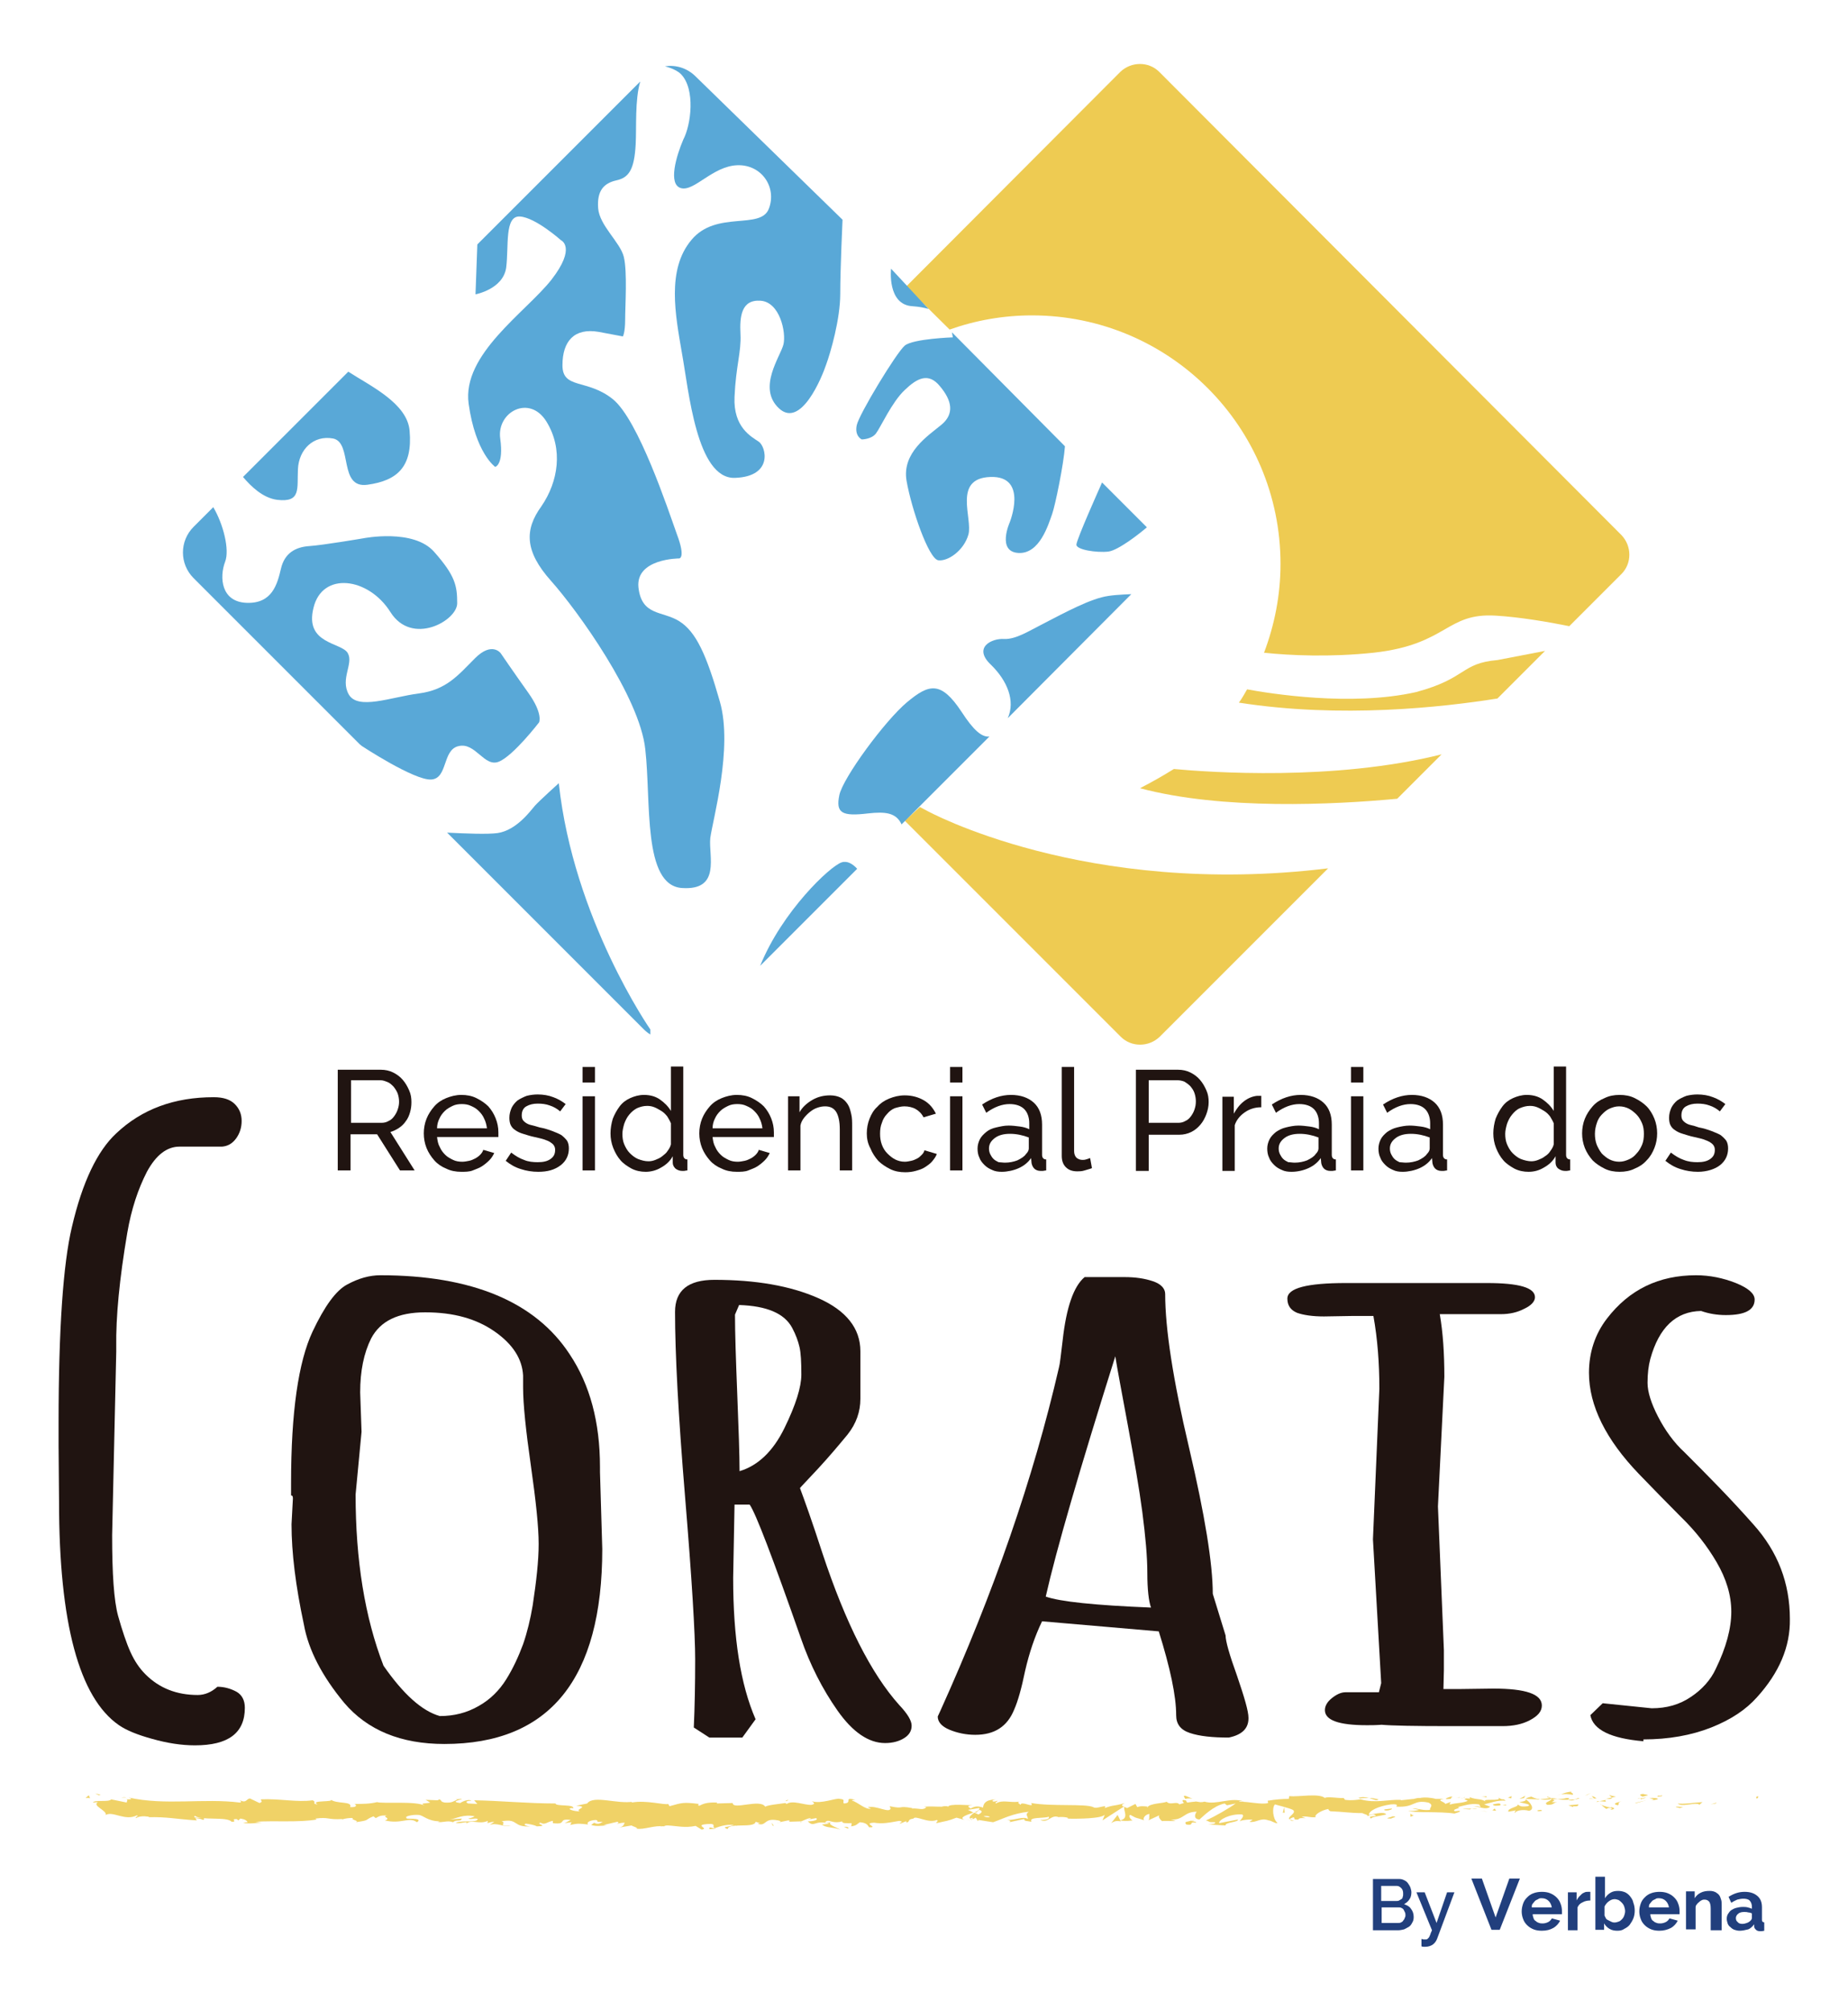 <?xml version="1.0" encoding="utf-8"?>
<!-- Generator: Adobe Illustrator 21.0.0, SVG Export Plug-In . SVG Version: 6.00 Build 0)  -->
<svg version="1.1" id="Camada_1" xmlns="http://www.w3.org/2000/svg" xmlns:xlink="http://www.w3.org/1999/xlink" x="0px" y="0px"
	 viewBox="0 0 403.8 439.4" enable-background="new 0 0 403.8 439.4" xml:space="preserve">
<g>
	<path fill="#201411" d="M12.9,328l-0.1-12.2v-5c0-20.4,1-34.7,2.9-42.7c2.3-9.9,5.6-16.7,9.7-20.5c5.6-5.3,12.7-7.9,21.3-7.9
		c2.1,0,3.6,0.5,4.6,1.5c1,1,1.5,2.2,1.5,3.7c0,1.4-0.4,2.7-1.2,3.8c-0.8,1.1-1.8,1.7-3.1,1.8h-9.3c-2.7,0-5.1,1.8-7.1,5.5
		c-1.9,3.7-3.4,8.1-4.3,13.4c-1.7,10-2.5,18.3-2.4,24.9v1l-0.9,40.1c0,8.5,0.4,14.3,1.3,17.6c0.9,3.2,1.8,5.9,2.7,7.9
		c0.9,2,2,3.6,3.3,4.9c3,3,6.8,4.5,11.4,4.5c1.5,0,3-0.6,4.3-1.8c1.5,0,2.9,0.4,4.2,1.1c1.2,0.7,1.8,1.9,1.8,3.5
		c0,5.5-3.6,8.2-10.9,8.2c-3,0-6.1-0.5-9.3-1.4c-3.3-0.9-5.7-1.9-7.3-3C17.3,370.9,12.9,354.6,12.9,328z"/>
</g>
<g>
	<path fill="#201411" d="M63.7,333l0.3-5.6c0-0.5-0.1-0.7-0.4-0.7V324c0-15.5,1.6-26.5,4.7-33.1c2.6-5.5,5.1-9,7.6-10.3
		c2.4-1.3,4.8-2,7.2-2c20,0,33.9,5.8,41.4,17.3c4.4,6.6,6.6,14.8,6.6,24.6v1.1l0.5,16.8c0,28.4-11.5,42.6-34.5,42.6
		c-9.5,0-16.8-3-21.9-9c-4.8-5.8-7.8-11.5-8.8-17.1C64.6,346.5,63.7,339.2,63.7,333z M79,312.8l-1.3,13.7c0,14.3,2,26.8,6.1,37.4
		c4.3,6.2,8.4,9.9,12.3,11c3.1,0,5.9-0.7,8.5-2.2c2.5-1.4,4.5-3.4,6-5.8c1.5-2.4,2.7-5,3.7-7.7c0.9-2.6,1.6-5.5,2.1-8.5
		c0.8-5.3,1.3-9.7,1.3-13.4c0-3.7-0.6-9.4-1.7-17.1c-1.1-7.7-1.7-13.4-1.7-17.1v-2.6c-0.2-3.6-2.2-6.8-6.2-9.6
		c-4-2.8-9-4.2-15.2-4.2c-5.9,0-9.8,1.9-11.8,5.7c-1.6,3.2-2.4,7.1-2.4,11.8L79,312.8z"/>
	<path fill="#201411" d="M160.5,328.7l-0.3,16c0,13.1,1.6,23.3,4.9,30.9l-2.9,4H155l-3.4-2.2c0.2-4.4,0.3-9.4,0.3-14.9
		c0-5.5-0.7-17.3-2.2-35.4c-1.5-18.1-2.2-31.5-2.2-40.5c0-4.7,2.9-7,8.6-7c9,0,16.6,1.3,22.7,4c6.1,2.7,9.2,6.6,9.2,11.6v10.4
		c0,2.8-0.9,5.4-2.8,7.8c-1.9,2.3-4,4.8-6.4,7.4c-2.4,2.6-3.8,4-4,4.3c0.9,2.4,2.6,7.1,4.9,14.2c5.1,15.4,10.7,26.4,16.8,33.2
		c1.8,1.9,2.7,3.4,2.7,4.5s-0.5,2-1.6,2.7c-1.1,0.7-2.5,1.1-4.2,1.1c-3.6,0-7.1-2.4-10.4-7.1c-3.3-4.7-6-10-8-15.8
		c-6.2-17.7-9.9-27.4-11.2-29.2H160.5z M161.5,285.1l-0.9,2.1c0,4,0.2,9.9,0.5,17.5c0.3,7.6,0.5,13.2,0.5,16.7
		c4-1.2,7.3-4.3,9.8-9.4c2.5-5.1,3.7-9,3.7-11.7c0-2.7-0.1-4.7-0.4-6c-0.3-1.3-0.8-2.7-1.6-4.2C171.4,286.9,167.5,285.3,161.5,285.1
		z"/>
	<path fill="#201411" d="M265,348.2l2.8,9.1c0,1.2,0.8,4.1,2.5,8.8c1.6,4.7,2.5,7.7,2.5,9.2v0.1c0,2.2-1.4,3.6-4.3,4.2
		c-3.6,0-6.4-0.3-8.5-1s-3-2-3-3.9c0-4.2-1.3-10.3-3.8-18.3l-25.5-2.2c-1.6,3.3-2.8,6.9-3.7,10.8c-0.8,3.9-1.6,6.7-2.4,8.5
		c-1.5,3.7-4.3,5.5-8.5,5.5c-2,0-3.9-0.4-5.6-1.1c-1.7-0.7-2.6-1.7-2.6-2.9l0.6-1.3c11.6-25.7,20.3-50.7,25.9-75
		c0.2-0.7,0.4-2.6,0.8-5.9c0.8-7.2,2.4-11.8,4.8-13.8h8.7c2.4,0,4.4,0.3,6.2,0.9c1.8,0.6,2.7,1.6,2.7,2.8c0,7.5,1.7,18.7,5.2,33.5
		C263.3,331.1,265,341.7,265,348.2z M251.5,351.2c-0.5-1.4-0.8-4-0.8-7.5c0-3.6-0.4-8-1.1-13.4c-0.7-5.3-1.8-11.5-3.1-18.6
		c-1.3-7.1-2.3-12.2-2.8-15.4c-7.8,24.8-12.9,42.3-15.2,52.5C231.6,349.9,239.2,350.7,251.5,351.2z"/>
	<path fill="#201411" d="M314.2,329.1l1.3,31.4v4.4l-0.1,4.1h3.4l7.5-0.1c7.1,0,10.6,1.2,10.6,3.7c0,1.3-0.9,2.3-2.6,3.2
		c-1.7,0.9-3.7,1.3-6,1.3h-11.4c-7.8,0-12.8-0.1-15-0.3c-1.3,0.1-2.4,0.1-3.2,0.1c-6.2,0-9.2-1.1-9.2-3.3c0-0.9,0.5-1.8,1.5-2.6
		c1-0.8,2-1.3,3-1.3h7.3l0.5-2l-1.8-31.4l1.4-32.9c0-5.6-0.4-10.9-1.3-15.9h-4.9l-5.9,0.1c-2.5,0-4.5-0.3-5.9-0.8
		c-1.4-0.6-2.1-1.6-2.1-3.1c0-2.3,4.3-3.4,12.8-3.4h30.8c7,0,10.5,1,10.5,3.1c0,0.9-0.8,1.8-2.3,2.5c-1.5,0.8-3.2,1.2-5.2,1.2h-13.3
		c0.7,4,1,8.6,1,13.7L314.2,329.1z"/>
	<path fill="#201411" d="M350.2,372.1l10.7,1.1c3.3,0,6.1-0.8,8.6-2.5c2.4-1.6,4.3-3.7,5.4-6.1c2.3-4.7,3.4-8.9,3.4-12.5
		c0-3.6-1.1-7.2-3.2-10.8c-2.1-3.6-4.7-6.9-7.8-9.9c-3.1-3.1-6.1-6.2-9.2-9.4c-7.2-7.5-10.9-14.9-10.9-22.1c0-4.4,1.3-8.4,3.9-11.8
		c4.9-6.4,11.4-9.5,19.5-9.5c3,0,5.9,0.6,8.7,1.7c2.7,1.1,4.1,2.3,4.1,3.6c0,2.3-2.1,3.4-6.3,3.4c-1.9,0-3.7-0.3-5.4-0.9
		c-5.5,0.1-9.2,3.6-11.1,10.5c-0.4,1.5-0.6,3.2-0.6,5.2c0,2,0.8,4.5,2.3,7.4c1.5,2.9,3.4,5.6,5.8,7.8c2.3,2.3,4.8,4.8,7.5,7.6
		c2.7,2.8,5.2,5.5,7.5,8.1c5.4,6,8,12.9,8,20.7c0.1,6-2.3,11.7-7.2,17.1c-2.4,2.7-5.7,4.9-10,6.6c-4.3,1.7-9.3,2.6-14.8,2.6v0.4
		c-7.1-0.6-11-2.5-11.6-5.7L350.2,372.1z"/>
</g>
<g>
	<path fill="#201411" d="M73.8,255.7v-22h9.4c1,0,1.9,0.2,2.7,0.6c0.8,0.4,1.5,0.9,2.1,1.6s1,1.4,1.4,2.3s0.5,1.7,0.5,2.6
		c0,0.8-0.1,1.5-0.3,2.2c-0.2,0.7-0.5,1.4-0.9,1.9c-0.4,0.6-0.9,1.1-1.5,1.5c-0.6,0.4-1.2,0.7-1.9,0.9l5.3,8.4h-3.2l-5-7.9h-5.8v7.9
		H73.8z M76.6,245.3h6.7c0.6,0,1.1-0.1,1.6-0.4c0.5-0.2,0.9-0.6,1.2-1c0.3-0.4,0.6-0.9,0.8-1.5c0.2-0.6,0.3-1.1,0.3-1.7
		c0-0.6-0.1-1.2-0.3-1.8c-0.2-0.5-0.5-1-0.9-1.5c-0.4-0.4-0.8-0.8-1.3-1c-0.5-0.2-1-0.4-1.5-0.4h-6.5V245.3z"/>
	<path fill="#201411" d="M100.8,256c-1.2,0-2.3-0.2-3.3-0.7c-1-0.4-1.9-1-2.6-1.8c-0.7-0.8-1.3-1.7-1.7-2.7c-0.4-1-0.6-2.1-0.6-3.2
		c0-1.1,0.2-2.2,0.6-3.2c0.4-1,1-1.9,1.7-2.7s1.6-1.4,2.6-1.8c1-0.4,2.1-0.7,3.3-0.7c1.2,0,2.3,0.2,3.3,0.7c1,0.5,1.9,1.1,2.6,1.8
		c0.7,0.8,1.2,1.6,1.6,2.6c0.4,1,0.6,2,0.6,3.1c0,0.2,0,0.4,0,0.6c0,0.2,0,0.3,0,0.4H95.5c0.1,0.8,0.2,1.5,0.6,2.2
		c0.3,0.7,0.7,1.2,1.2,1.7c0.5,0.5,1.1,0.8,1.7,1.1s1.3,0.4,2,0.4c0.5,0,1-0.1,1.5-0.2c0.5-0.1,0.9-0.3,1.3-0.5
		c0.4-0.2,0.8-0.5,1.1-0.8c0.3-0.3,0.6-0.7,0.7-1.1l2.4,0.7c-0.3,0.6-0.6,1.1-1.1,1.6c-0.5,0.5-1,0.9-1.6,1.3
		c-0.6,0.4-1.3,0.6-2,0.9S101.6,256,100.8,256z M106.4,246.5c-0.1-0.8-0.3-1.5-0.6-2.1c-0.3-0.7-0.7-1.2-1.2-1.7
		c-0.5-0.5-1-0.8-1.7-1.1c-0.6-0.3-1.3-0.4-2-0.4c-0.7,0-1.4,0.1-2,0.4c-0.6,0.3-1.2,0.6-1.7,1.1c-0.5,0.5-0.9,1-1.2,1.7
		c-0.3,0.6-0.5,1.3-0.5,2.1H106.4z"/>
	<path fill="#201411" d="M117.6,256c-1.3,0-2.6-0.2-3.8-0.6c-1.3-0.4-2.3-1-3.3-1.8l1.2-1.8c0.9,0.7,1.9,1.3,2.8,1.6
		c0.9,0.4,2,0.5,3,0.5c1.2,0,2.1-0.2,2.8-0.7c0.7-0.5,1-1.1,1-2c0-0.4-0.1-0.7-0.3-1c-0.2-0.3-0.5-0.5-0.8-0.7s-0.8-0.4-1.4-0.6
		c-0.6-0.2-1.2-0.3-2-0.5c-1-0.2-1.8-0.5-2.5-0.7c-0.7-0.2-1.3-0.5-1.7-0.8c-0.5-0.3-0.8-0.7-1-1.1s-0.3-1-0.3-1.6
		c0-0.8,0.2-1.5,0.5-2.2c0.3-0.6,0.8-1.2,1.3-1.6c0.6-0.4,1.2-0.7,2-1c0.8-0.2,1.6-0.3,2.4-0.3c1.2,0,2.4,0.2,3.4,0.6
		c1.1,0.4,1.9,0.9,2.7,1.5l-1.2,1.6c-0.7-0.6-1.4-1-2.3-1.3c-0.8-0.3-1.7-0.4-2.6-0.4c-1,0-1.8,0.2-2.5,0.6c-0.7,0.4-1,1.1-1,2
		c0,0.4,0.1,0.7,0.2,0.9c0.1,0.2,0.4,0.5,0.7,0.7c0.3,0.2,0.7,0.4,1.2,0.5c0.5,0.1,1.1,0.3,1.8,0.5c1.1,0.2,2,0.5,2.8,0.8
		c0.8,0.3,1.5,0.6,2,0.9c0.5,0.4,0.9,0.8,1.2,1.2c0.3,0.5,0.4,1.1,0.4,1.7c0,1.5-0.6,2.7-1.7,3.6C121.2,255.6,119.6,256,117.6,256z"
		/>
	<path fill="#201411" d="M127.3,236.5v-3.4h2.7v3.4H127.3z M127.3,255.7v-16.2h2.7v16.2H127.3z"/>
	<path fill="#201411" d="M141.1,256c-1.1,0-2.1-0.2-3.1-0.7c-0.9-0.5-1.8-1.1-2.4-1.8c-0.7-0.8-1.2-1.7-1.6-2.7
		c-0.4-1-0.6-2.1-0.6-3.2c0-1.1,0.2-2.2,0.5-3.2c0.4-1,0.9-1.9,1.5-2.7s1.4-1.4,2.3-1.8c0.9-0.4,1.9-0.7,3-0.7c1.3,0,2.5,0.3,3.5,1
		c1,0.7,1.8,1.5,2.4,2.5v-9.7h2.7v19.3c0,0.6,0.3,1,0.9,1v2.4c-0.3,0-0.5,0.1-0.7,0.1s-0.3,0-0.5,0c-0.5,0-1-0.2-1.4-0.5
		c-0.4-0.4-0.6-0.8-0.6-1.3v-1.4c-0.6,1.1-1.5,1.9-2.6,2.5C143.4,255.7,142.2,256,141.1,256z M141.7,253.7c0.5,0,1-0.1,1.5-0.3
		c0.5-0.2,1-0.4,1.5-0.8s0.9-0.7,1.2-1.2c0.3-0.4,0.6-0.9,0.7-1.4v-4.6c-0.2-0.5-0.5-1-0.8-1.5c-0.4-0.5-0.8-0.9-1.3-1.2
		s-1-0.6-1.5-0.8c-0.5-0.2-1-0.3-1.6-0.3c-0.8,0-1.5,0.2-2.2,0.5c-0.6,0.3-1.2,0.8-1.7,1.4c-0.5,0.6-0.8,1.2-1.1,2
		c-0.2,0.7-0.4,1.5-0.4,2.2c0,0.8,0.1,1.6,0.4,2.3c0.3,0.7,0.7,1.4,1.2,1.9c0.5,0.5,1.1,1,1.8,1.3
		C140.2,253.5,140.9,253.7,141.7,253.7z"/>
	<path fill="#201411" d="M161,256c-1.2,0-2.3-0.2-3.3-0.7c-1-0.4-1.9-1-2.6-1.8c-0.7-0.8-1.3-1.7-1.7-2.7c-0.4-1-0.6-2.1-0.6-3.2
		c0-1.1,0.2-2.2,0.6-3.2c0.4-1,1-1.9,1.7-2.7s1.6-1.4,2.6-1.8c1-0.4,2.1-0.7,3.3-0.7c1.2,0,2.3,0.2,3.3,0.7c1,0.5,1.9,1.1,2.6,1.8
		c0.7,0.8,1.2,1.6,1.6,2.6c0.4,1,0.6,2,0.6,3.1c0,0.2,0,0.4,0,0.6c0,0.2,0,0.3,0,0.4h-13.4c0.1,0.8,0.2,1.5,0.6,2.2
		c0.3,0.7,0.7,1.2,1.2,1.7c0.5,0.5,1.1,0.8,1.7,1.1s1.3,0.4,2,0.4c0.5,0,1-0.1,1.5-0.2c0.5-0.1,0.9-0.3,1.3-0.5
		c0.4-0.2,0.8-0.5,1.1-0.8c0.3-0.3,0.6-0.7,0.7-1.1l2.4,0.7c-0.3,0.6-0.6,1.1-1.1,1.6c-0.5,0.5-1,0.9-1.6,1.3
		c-0.6,0.4-1.3,0.6-2,0.9S161.8,256,161,256z M166.6,246.5c-0.1-0.8-0.3-1.5-0.6-2.1c-0.3-0.7-0.7-1.2-1.2-1.7
		c-0.5-0.5-1-0.8-1.7-1.1c-0.6-0.3-1.3-0.4-2-0.4c-0.7,0-1.4,0.1-2,0.4c-0.6,0.3-1.2,0.6-1.7,1.1c-0.5,0.5-0.9,1-1.2,1.7
		c-0.3,0.6-0.5,1.3-0.5,2.1H166.6z"/>
	<path fill="#201411" d="M186.2,255.7h-2.7v-9c0-1.7-0.3-3-0.8-3.8c-0.5-0.8-1.3-1.2-2.4-1.2c-0.6,0-1.1,0.1-1.7,0.3
		c-0.6,0.2-1.1,0.5-1.6,0.9c-0.5,0.4-0.9,0.8-1.3,1.3c-0.4,0.5-0.7,1.1-0.8,1.7v9.8h-2.7v-16.2h2.5v3.5c0.6-1.1,1.6-2,2.8-2.7
		c1.2-0.7,2.5-1,3.9-1c0.9,0,1.7,0.2,2.3,0.5c0.6,0.3,1.1,0.8,1.5,1.4c0.4,0.6,0.6,1.3,0.8,2.2c0.2,0.8,0.2,1.7,0.2,2.7V255.7z"/>
	<path fill="#201411" d="M189.4,247.6c0-1.1,0.2-2.2,0.6-3.2c0.4-1,0.9-1.9,1.7-2.6c0.7-0.8,1.6-1.4,2.6-1.8s2.1-0.7,3.4-0.7
		c1.6,0,3,0.4,4.2,1.1s2,1.7,2.6,2.9l-2.7,0.8c-0.4-0.8-1-1.4-1.7-1.8c-0.7-0.4-1.6-0.6-2.5-0.6c-0.7,0-1.4,0.2-2.1,0.4
		c-0.7,0.3-1.2,0.7-1.7,1.3c-0.5,0.5-0.9,1.2-1.1,1.9c-0.3,0.7-0.4,1.5-0.4,2.4c0,0.8,0.1,1.6,0.4,2.4s0.7,1.4,1.2,1.9
		c0.5,0.5,1.1,1,1.7,1.3s1.3,0.5,2.1,0.5c0.5,0,0.9-0.1,1.4-0.2c0.5-0.1,0.9-0.3,1.3-0.5c0.4-0.2,0.7-0.5,1-0.8
		c0.3-0.3,0.5-0.6,0.6-1l2.7,0.8c-0.2,0.6-0.6,1.1-1,1.6c-0.4,0.5-1,0.9-1.6,1.3c-0.6,0.4-1.3,0.6-2,0.8s-1.5,0.3-2.3,0.3
		c-1.2,0-2.3-0.2-3.3-0.7c-1-0.5-1.9-1.1-2.6-1.8c-0.7-0.8-1.3-1.7-1.7-2.7C189.6,249.8,189.4,248.7,189.4,247.6z"/>
	<path fill="#201411" d="M207.6,236.5v-3.4h2.7v3.4H207.6z M207.6,255.7v-16.2h2.7v16.2H207.6z"/>
	<path fill="#201411" d="M218.9,256c-0.8,0-1.5-0.1-2.1-0.4c-0.7-0.3-1.2-0.6-1.7-1.1c-0.5-0.5-0.9-1-1.1-1.6
		c-0.3-0.6-0.4-1.3-0.4-2c0-0.7,0.2-1.4,0.5-2c0.3-0.6,0.8-1.1,1.4-1.6s1.3-0.8,2.2-1s1.7-0.4,2.7-0.4c0.8,0,1.6,0.1,2.4,0.2
		c0.8,0.1,1.5,0.3,2.1,0.6v-1.3c0-1.3-0.4-2.4-1.1-3.1s-1.8-1.1-3.2-1.1c-1.6,0-3.3,0.6-5.1,1.9l-0.9-1.8c2.1-1.4,4.2-2.1,6.3-2.1
		c2.1,0,3.8,0.6,5,1.7c1.2,1.1,1.8,2.7,1.8,4.8v6.6c0,0.6,0.3,1,0.9,1v2.4c-0.3,0-0.5,0.1-0.7,0.1s-0.4,0-0.6,0
		c-0.5,0-1-0.2-1.3-0.5c-0.3-0.3-0.5-0.7-0.6-1.2l-0.1-1.1c-0.7,1-1.6,1.7-2.7,2.2S220.1,256,218.9,256z M219.6,254
		c1,0,1.9-0.2,2.7-0.5c0.8-0.4,1.5-0.8,1.9-1.4c0.4-0.4,0.6-0.8,0.6-1.2v-2.4c-1.3-0.5-2.7-0.8-4.1-0.8c-1.4,0-2.5,0.3-3.3,0.9
		s-1.3,1.3-1.3,2.3c0,0.5,0.1,0.9,0.3,1.3c0.2,0.4,0.4,0.7,0.7,1c0.3,0.3,0.7,0.5,1.1,0.7C218.6,253.9,219.1,254,219.6,254z"/>
	<path fill="#201411" d="M232,233.1h2.7v18.4c0,0.6,0.2,1.1,0.5,1.4s0.8,0.5,1.3,0.5c0.2,0,0.5,0,0.8-0.1s0.6-0.2,0.9-0.3l0.4,2.2
		c-0.5,0.2-1,0.3-1.6,0.5s-1.2,0.2-1.6,0.2c-1.1,0-1.9-0.3-2.5-0.9c-0.6-0.6-0.9-1.4-0.9-2.5V233.1z"/>
	<path fill="#201411" d="M248.2,255.7v-22h9.2c1,0,1.9,0.2,2.7,0.6s1.5,0.9,2.1,1.6c0.6,0.7,1,1.4,1.4,2.3s0.5,1.7,0.5,2.6
		c0,0.9-0.2,1.8-0.5,2.6s-0.7,1.6-1.3,2.3c-0.6,0.7-1.2,1.2-2,1.6c-0.8,0.4-1.7,0.6-2.6,0.6H251v7.9H248.2z M251,245.3h6.4
		c0.6,0,1.1-0.1,1.6-0.4c0.5-0.2,0.9-0.6,1.2-1c0.3-0.4,0.6-0.9,0.8-1.5c0.2-0.6,0.3-1.1,0.3-1.8c0-0.6-0.1-1.2-0.3-1.8
		s-0.5-1-0.9-1.5c-0.4-0.4-0.8-0.7-1.3-1c-0.5-0.2-1-0.3-1.5-0.3H251V245.3z"/>
	<path fill="#201411" d="M275.6,241.9c-1.4,0-2.6,0.4-3.6,1.1c-1,0.7-1.8,1.6-2.2,2.8v10h-2.7v-16.2h2.5v3.7c0.6-1.1,1.3-2,2.2-2.7
		c0.9-0.7,1.9-1.1,2.9-1.2c0.2,0,0.4,0,0.5,0c0.1,0,0.3,0,0.4,0V241.9z"/>
	<path fill="#201411" d="M282.2,256c-0.8,0-1.5-0.1-2.1-0.4c-0.7-0.3-1.2-0.6-1.7-1.1c-0.5-0.5-0.9-1-1.1-1.6
		c-0.3-0.6-0.4-1.3-0.4-2c0-0.7,0.2-1.4,0.5-2c0.3-0.6,0.8-1.1,1.4-1.6c0.6-0.4,1.3-0.8,2.2-1c0.8-0.2,1.8-0.4,2.7-0.4
		c0.8,0,1.6,0.1,2.4,0.2c0.8,0.1,1.5,0.3,2.1,0.6v-1.3c0-1.3-0.4-2.4-1.1-3.1s-1.8-1.1-3.2-1.1c-1.6,0-3.3,0.6-5.1,1.9l-0.9-1.8
		c2.1-1.4,4.2-2.1,6.3-2.1c2.1,0,3.8,0.6,5,1.7c1.2,1.1,1.8,2.7,1.8,4.8v6.6c0,0.6,0.3,1,0.9,1v2.4c-0.3,0-0.5,0.1-0.7,0.1
		s-0.4,0-0.6,0c-0.5,0-1-0.2-1.3-0.5c-0.3-0.3-0.5-0.7-0.6-1.2l-0.1-1.1c-0.7,1-1.6,1.7-2.7,2.2S283.5,256,282.2,256z M282.9,254
		c1,0,1.9-0.2,2.7-0.5c0.8-0.4,1.5-0.8,1.9-1.4c0.4-0.4,0.6-0.8,0.6-1.2v-2.4c-1.3-0.5-2.7-0.8-4.1-0.8c-1.4,0-2.5,0.3-3.3,0.9
		s-1.3,1.3-1.3,2.3c0,0.5,0.1,0.9,0.3,1.3c0.2,0.4,0.4,0.7,0.7,1c0.3,0.3,0.7,0.5,1.1,0.7C282,253.9,282.4,254,282.9,254z"/>
	<path fill="#201411" d="M295.2,236.5v-3.4h2.7v3.4H295.2z M295.2,255.7v-16.2h2.7v16.2H295.2z"/>
	<path fill="#201411" d="M306.5,256c-0.8,0-1.5-0.1-2.1-0.4c-0.7-0.3-1.2-0.6-1.7-1.1c-0.5-0.5-0.9-1-1.1-1.6
		c-0.3-0.6-0.4-1.3-0.4-2c0-0.7,0.2-1.4,0.5-2c0.3-0.6,0.8-1.1,1.4-1.6c0.6-0.4,1.3-0.8,2.2-1c0.8-0.2,1.8-0.4,2.7-0.4
		c0.8,0,1.6,0.1,2.4,0.2c0.8,0.1,1.5,0.3,2.1,0.6v-1.3c0-1.3-0.4-2.4-1.1-3.1s-1.8-1.1-3.2-1.1c-1.6,0-3.3,0.6-5.1,1.9l-0.9-1.8
		c2.1-1.4,4.2-2.1,6.3-2.1c2.1,0,3.8,0.6,5,1.7c1.2,1.1,1.8,2.7,1.8,4.8v6.6c0,0.6,0.3,1,0.9,1v2.4c-0.3,0-0.5,0.1-0.7,0.1
		s-0.4,0-0.6,0c-0.5,0-1-0.2-1.3-0.5c-0.3-0.3-0.5-0.7-0.6-1.2l-0.1-1.1c-0.7,1-1.6,1.7-2.7,2.2S307.7,256,306.5,256z M307.2,254
		c1,0,1.9-0.2,2.7-0.5c0.8-0.4,1.5-0.8,1.9-1.4c0.4-0.4,0.6-0.8,0.6-1.2v-2.4c-1.3-0.5-2.7-0.8-4.1-0.8c-1.4,0-2.5,0.3-3.3,0.9
		s-1.3,1.3-1.3,2.3c0,0.5,0.1,0.9,0.3,1.3c0.2,0.4,0.4,0.7,0.7,1c0.3,0.3,0.7,0.5,1.1,0.7C306.2,253.9,306.7,254,307.2,254z"/>
	<path fill="#201411" d="M334,256c-1.1,0-2.1-0.2-3.1-0.7c-0.9-0.5-1.8-1.1-2.4-1.8c-0.7-0.8-1.2-1.7-1.6-2.7
		c-0.4-1-0.6-2.1-0.6-3.2c0-1.1,0.2-2.2,0.5-3.2c0.4-1,0.9-1.9,1.5-2.7s1.4-1.4,2.3-1.8c0.9-0.4,1.9-0.7,3-0.7c1.3,0,2.5,0.3,3.5,1
		c1,0.7,1.8,1.5,2.4,2.5v-9.7h2.7v19.3c0,0.6,0.3,1,0.9,1v2.4c-0.3,0-0.5,0.1-0.7,0.1s-0.3,0-0.5,0c-0.5,0-1-0.2-1.4-0.5
		s-0.6-0.8-0.6-1.3v-1.4c-0.6,1.1-1.5,1.9-2.6,2.5C336.3,255.7,335.2,256,334,256z M334.6,253.7c0.5,0,1-0.1,1.5-0.3
		c0.5-0.2,1-0.4,1.5-0.8c0.5-0.3,0.9-0.7,1.2-1.2c0.3-0.4,0.6-0.9,0.7-1.4v-4.6c-0.2-0.5-0.5-1-0.8-1.5c-0.4-0.5-0.8-0.9-1.3-1.2
		c-0.5-0.3-1-0.6-1.5-0.8c-0.5-0.2-1-0.3-1.6-0.3c-0.8,0-1.5,0.2-2.2,0.5s-1.2,0.8-1.7,1.4c-0.5,0.6-0.8,1.2-1.1,2
		c-0.2,0.7-0.4,1.5-0.4,2.2c0,0.8,0.1,1.6,0.4,2.3c0.3,0.7,0.7,1.4,1.2,1.9c0.5,0.5,1.1,1,1.8,1.3
		C333.1,253.5,333.9,253.7,334.6,253.7z"/>
	<path fill="#201411" d="M353.9,256c-1.2,0-2.3-0.2-3.3-0.7c-1-0.5-1.9-1.1-2.6-1.8c-0.7-0.8-1.3-1.7-1.7-2.7
		c-0.4-1-0.6-2.1-0.6-3.2c0-1.1,0.2-2.2,0.6-3.2s1-1.9,1.7-2.7c0.7-0.8,1.6-1.4,2.6-1.8c1-0.5,2.1-0.7,3.3-0.7s2.3,0.2,3.3,0.7
		s1.9,1.1,2.6,1.8s1.3,1.7,1.7,2.7c0.4,1,0.6,2.1,0.6,3.2c0,1.1-0.2,2.2-0.6,3.2c-0.4,1-0.9,1.9-1.7,2.7c-0.7,0.8-1.6,1.4-2.6,1.8
		C356.2,255.8,355.1,256,353.9,256z M348.5,247.7c0,0.8,0.1,1.6,0.4,2.4c0.3,0.7,0.7,1.4,1.1,1.9c0.5,0.5,1.1,1,1.7,1.3
		s1.3,0.5,2.1,0.5s1.4-0.2,2.1-0.5c0.7-0.3,1.2-0.7,1.7-1.3c0.5-0.5,0.9-1.2,1.2-1.9c0.3-0.7,0.4-1.5,0.4-2.4c0-0.8-0.1-1.6-0.4-2.3
		c-0.3-0.7-0.7-1.4-1.2-1.9c-0.5-0.5-1.1-1-1.7-1.3c-0.6-0.3-1.3-0.5-2.1-0.5s-1.4,0.2-2.1,0.5s-1.2,0.8-1.7,1.3
		c-0.5,0.5-0.9,1.2-1.1,1.9C348.7,246,348.5,246.8,348.5,247.7z"/>
	<path fill="#201411" d="M371,256c-1.3,0-2.6-0.2-3.8-0.6c-1.3-0.4-2.3-1-3.3-1.8l1.2-1.8c0.9,0.7,1.9,1.3,2.8,1.6
		c1,0.4,2,0.5,3,0.5c1.2,0,2.1-0.2,2.8-0.7c0.7-0.5,1-1.1,1-2c0-0.4-0.1-0.7-0.3-1c-0.2-0.3-0.5-0.5-0.8-0.7
		c-0.4-0.2-0.8-0.4-1.4-0.6s-1.2-0.3-2-0.5c-1-0.2-1.8-0.5-2.5-0.7c-0.7-0.2-1.3-0.5-1.7-0.8c-0.5-0.3-0.8-0.7-1-1.1
		c-0.2-0.4-0.3-1-0.3-1.6c0-0.8,0.2-1.5,0.5-2.2c0.3-0.6,0.8-1.2,1.3-1.6c0.6-0.4,1.2-0.7,2-1c0.8-0.2,1.6-0.3,2.4-0.3
		c1.2,0,2.4,0.2,3.4,0.6c1.1,0.4,1.9,0.9,2.7,1.5l-1.2,1.6c-0.7-0.6-1.4-1-2.3-1.3c-0.8-0.3-1.7-0.4-2.6-0.4c-1,0-1.8,0.2-2.5,0.6
		c-0.7,0.4-1,1.1-1,2c0,0.4,0.1,0.7,0.2,0.9c0.1,0.2,0.4,0.5,0.7,0.7s0.7,0.4,1.2,0.5c0.5,0.1,1.1,0.3,1.7,0.5
		c1.1,0.2,2,0.5,2.8,0.8c0.8,0.3,1.5,0.6,2,0.9c0.5,0.4,0.9,0.8,1.2,1.2c0.3,0.5,0.4,1.1,0.4,1.7c0,1.5-0.6,2.7-1.7,3.6
		S373,256,371,256z"/>
</g>
<g>
	<path fill="#213F7D" d="M308.9,418.8c0,0.5-0.1,0.9-0.3,1.2c-0.2,0.4-0.4,0.7-0.7,0.9s-0.7,0.4-1.1,0.6c-0.4,0.1-0.9,0.2-1.3,0.2
		H300v-11.2h5.8c0.4,0,0.7,0.1,1.1,0.3s0.6,0.4,0.8,0.7s0.4,0.6,0.5,0.9c0.1,0.3,0.2,0.7,0.2,1c0,0.5-0.1,1.1-0.4,1.5
		c-0.3,0.5-0.7,0.8-1.2,1.1c0.6,0.2,1.2,0.5,1.5,1C308.7,417.5,308.9,418.1,308.9,418.8z M301.8,412v3.3h3.3c0.2,0,0.4,0,0.6-0.1
		c0.2-0.1,0.3-0.2,0.5-0.3s0.3-0.3,0.3-0.5c0.1-0.2,0.1-0.4,0.1-0.7c0-0.5-0.1-0.9-0.4-1.2s-0.6-0.5-1-0.5H301.8z M307.1,418.5
		c0-0.2,0-0.5-0.1-0.7c-0.1-0.2-0.2-0.4-0.3-0.6s-0.3-0.3-0.5-0.4c-0.2-0.1-0.4-0.1-0.6-0.1h-3.7v3.4h3.6c0.2,0,0.4,0,0.6-0.1
		c0.2-0.1,0.4-0.2,0.5-0.4c0.1-0.2,0.3-0.3,0.3-0.5C307,418.9,307.1,418.7,307.1,418.5z"/>
	<path fill="#213F7D" d="M310.6,423.6c0.2,0,0.3,0.1,0.5,0.1c0.2,0,0.3,0,0.4,0c0.1,0,0.3,0,0.4-0.1c0.1-0.1,0.2-0.2,0.3-0.3
		c0.1-0.1,0.2-0.4,0.3-0.6c0.1-0.3,0.2-0.6,0.4-1l-3.4-8.3h1.8l2.6,6.7l2.3-6.7h1.6l-3.8,10.2c-0.2,0.5-0.5,0.9-0.9,1.2
		s-1,0.5-1.6,0.5c-0.1,0-0.3,0-0.4,0c-0.1,0-0.3,0-0.5-0.1V423.6z"/>
</g>
<g>
	<path fill="#213F7D" d="M323.8,410.4l3,8.5l3-8.5h2.3l-4.4,11.2h-1.8l-4.4-11.2H323.8z"/>
	<path fill="#213F7D" d="M336.9,421.8c-0.7,0-1.3-0.1-1.8-0.3c-0.5-0.2-1-0.5-1.4-0.9s-0.7-0.8-0.9-1.4c-0.2-0.5-0.3-1.1-0.3-1.6
		c0-0.6,0.1-1.1,0.3-1.7s0.5-1,0.9-1.4c0.4-0.4,0.8-0.7,1.4-0.9c0.5-0.2,1.2-0.3,1.8-0.3c0.7,0,1.3,0.1,1.8,0.3
		c0.5,0.2,1,0.5,1.4,0.9c0.4,0.4,0.7,0.8,0.9,1.4c0.2,0.5,0.3,1.1,0.3,1.6c0,0.1,0,0.3,0,0.4c0,0.1,0,0.2,0,0.3h-6.4
		c0,0.3,0.1,0.6,0.2,0.9c0.1,0.3,0.3,0.5,0.5,0.6c0.2,0.2,0.4,0.3,0.7,0.4c0.3,0.1,0.5,0.1,0.8,0.1c0.4,0,0.8-0.1,1.2-0.3
		c0.4-0.2,0.6-0.5,0.8-0.8l1.8,0.5c-0.3,0.6-0.8,1.2-1.5,1.6C338.7,421.6,337.9,421.8,336.9,421.8z M339.1,416.8
		c-0.1-0.6-0.3-1.1-0.7-1.5c-0.4-0.4-0.9-0.6-1.5-0.6c-0.3,0-0.6,0-0.8,0.2c-0.2,0.1-0.5,0.2-0.7,0.4c-0.2,0.2-0.3,0.4-0.5,0.6
		s-0.2,0.5-0.2,0.8H339.1z"/>
	<path fill="#213F7D" d="M347.5,415.2c-0.6,0-1.2,0.1-1.7,0.4c-0.5,0.2-0.9,0.6-1.1,1.1v5h-2.1v-8.3h1.9v1.8
		c0.1-0.3,0.3-0.5,0.5-0.8c0.2-0.2,0.4-0.4,0.6-0.6s0.5-0.3,0.7-0.4s0.5-0.1,0.7-0.1c0.1,0,0.2,0,0.3,0c0.1,0,0.1,0,0.2,0V415.2z"/>
	<path fill="#213F7D" d="M353.4,421.8c-0.6,0-1.2-0.1-1.7-0.4s-0.9-0.7-1.2-1.2v1.4h-1.9v-11.6h2.1v4.7c0.3-0.5,0.7-0.9,1.2-1.2
		c0.5-0.3,1-0.4,1.7-0.4c0.5,0,1,0.1,1.5,0.3c0.4,0.2,0.8,0.5,1.1,0.9s0.6,0.8,0.7,1.4c0.2,0.5,0.3,1.1,0.3,1.7
		c0,0.6-0.1,1.2-0.3,1.7c-0.2,0.5-0.5,1-0.8,1.4c-0.3,0.4-0.8,0.7-1.2,0.9C354.5,421.7,354,421.8,353.4,421.8z M352.8,420
		c0.3,0,0.6-0.1,0.9-0.2s0.5-0.3,0.7-0.5c0.2-0.2,0.4-0.5,0.5-0.8c0.1-0.3,0.2-0.6,0.2-1c0-0.3-0.1-0.7-0.2-1
		c-0.1-0.3-0.3-0.6-0.5-0.8c-0.2-0.2-0.4-0.4-0.7-0.6c-0.3-0.1-0.6-0.2-0.9-0.2c-0.5,0-0.9,0.2-1.3,0.5c-0.4,0.3-0.7,0.7-0.9,1.1v2
		c0.1,0.2,0.2,0.4,0.3,0.6s0.3,0.3,0.5,0.4c0.2,0.1,0.4,0.2,0.6,0.3C352.4,420,352.6,420,352.8,420z"/>
	<path fill="#213F7D" d="M362.6,421.8c-0.7,0-1.3-0.1-1.8-0.3c-0.5-0.2-1-0.5-1.4-0.9s-0.7-0.8-0.9-1.4c-0.2-0.5-0.3-1.1-0.3-1.6
		c0-0.6,0.1-1.1,0.3-1.7s0.5-1,0.9-1.4c0.4-0.4,0.8-0.7,1.4-0.9c0.5-0.2,1.2-0.3,1.8-0.3c0.7,0,1.3,0.1,1.8,0.3
		c0.5,0.2,1,0.5,1.4,0.9c0.4,0.4,0.7,0.8,0.9,1.4c0.2,0.5,0.3,1.1,0.3,1.6c0,0.1,0,0.3,0,0.4c0,0.1,0,0.2,0,0.3h-6.4
		c0,0.3,0.1,0.6,0.2,0.9c0.1,0.3,0.3,0.5,0.5,0.6c0.2,0.2,0.4,0.3,0.7,0.4c0.3,0.1,0.5,0.1,0.8,0.1c0.4,0,0.8-0.1,1.2-0.3
		c0.4-0.2,0.6-0.5,0.8-0.8l1.8,0.5c-0.3,0.6-0.8,1.2-1.5,1.6C364.3,421.6,363.5,421.8,362.6,421.8z M364.7,416.8
		c-0.1-0.6-0.3-1.1-0.7-1.5c-0.4-0.4-0.9-0.6-1.5-0.6c-0.3,0-0.6,0-0.8,0.2c-0.2,0.1-0.5,0.2-0.7,0.4c-0.2,0.2-0.3,0.4-0.5,0.6
		s-0.2,0.5-0.2,0.8H364.7z"/>
	<path fill="#213F7D" d="M375.9,421.7h-2.1V417c0-0.7-0.1-1.2-0.3-1.5c-0.2-0.3-0.6-0.5-1-0.5c-0.2,0-0.4,0-0.6,0.1
		c-0.2,0.1-0.4,0.2-0.6,0.4c-0.2,0.2-0.4,0.3-0.5,0.5c-0.2,0.2-0.3,0.4-0.3,0.7v4.8h-2.1v-8.3h1.9v1.5c0.3-0.5,0.7-0.9,1.3-1.2
		c0.6-0.3,1.2-0.4,2-0.4c0.5,0,0.9,0.1,1.3,0.3c0.3,0.2,0.6,0.4,0.8,0.7c0.2,0.3,0.3,0.7,0.4,1s0.1,0.8,0.1,1.2V421.7z"/>
	<path fill="#213F7D" d="M380.1,421.8c-0.4,0-0.8-0.1-1.1-0.2c-0.3-0.1-0.6-0.3-0.9-0.6c-0.3-0.2-0.5-0.5-0.6-0.8
		c-0.1-0.3-0.2-0.7-0.2-1c0-0.4,0.1-0.8,0.3-1.1c0.2-0.3,0.4-0.6,0.7-0.8c0.3-0.2,0.7-0.4,1.1-0.5s0.9-0.2,1.4-0.2
		c0.4,0,0.7,0,1.1,0.1c0.4,0.1,0.7,0.2,0.9,0.3v-0.5c0-0.5-0.2-1-0.5-1.3c-0.3-0.3-0.8-0.4-1.4-0.4c-0.4,0-0.9,0.1-1.3,0.2
		c-0.4,0.2-0.9,0.4-1.3,0.7l-0.6-1.3c1.1-0.7,2.2-1.1,3.5-1.1c1.2,0,2.1,0.3,2.8,0.9c0.7,0.6,1,1.4,1,2.5v2.6c0,0.2,0,0.4,0.1,0.5
		c0.1,0.1,0.2,0.1,0.4,0.2v1.8c-0.4,0.1-0.7,0.1-0.9,0.1c-0.4,0-0.7-0.1-0.9-0.3c-0.2-0.2-0.4-0.4-0.4-0.7l0-0.5
		c-0.4,0.5-0.8,0.9-1.3,1.1C381.2,421.7,380.7,421.8,380.1,421.8z M380.7,420.3c0.4,0,0.7-0.1,1-0.2c0.3-0.1,0.6-0.3,0.8-0.5
		c0.2-0.2,0.3-0.4,0.3-0.6v-1c-0.3-0.1-0.5-0.2-0.8-0.2c-0.3-0.1-0.6-0.1-0.9-0.1c-0.5,0-1,0.1-1.3,0.4c-0.3,0.2-0.5,0.6-0.5,0.9
		c0,0.4,0.1,0.7,0.4,0.9C379.9,420.2,380.3,420.3,380.7,420.3z"/>
</g>
<g>
	<path fill="#EECB52" d="M249.1,172.2c18,4.8,42.3,3.6,56.2,2.3l9.7-9.7c-23.5,5.9-50.9,3.9-58.5,3.2
		C254.1,169.5,251.6,170.9,249.1,172.2"/>
	<path fill="#EECB52" d="M207.5,72c5.6-2,11.7-3.1,18-3.1c30,0,54.3,24.3,54.3,54.3c0,6.8-1.3,13.3-3.6,19.4c5.7,0.6,14.4,1,23.9,0
		c16.3-1.8,15.8-8.8,26.8-8.1c5.1,0.3,11.6,1.4,16,2.3l11.4-11.4c2.3-2.3,2.3-6.1,0-8.5L253.3,15.7c-2.3-2.3-6.1-2.3-8.5,0L198,62.6
		"/>
	<path fill="#EECB52" d="M197.7,179.3l47.2,47.2c2.3,2.3,6.1,2.3,8.5,0l36.8-36.8c-53.1,6.5-87.7-12.6-87.7-12.6l-1.5-0.8
		L197.7,179.3z"/>
	<path fill="#EECB52" d="M327.2,152.6l10.4-10.4c-5.2,1-10.4,2-10.4,2c-8.1,0.7-6.6,4-17.8,7c-14.2,3.2-32,0.3-36.9-0.6
		c-0.6,1-1.1,2-1.8,2.9C293.1,157,315.2,154.5,327.2,152.6"/>
	<path fill="#59A8D7" d="M210.1,155.5c-4.5-6.8-7.1-6.1-11.9-2.1c-4.8,4-14,16.5-14.8,20.3c-0.8,3.9,0.5,4.7,6.3,4
		c3.7-0.4,6.1-0.2,7.3,2.4l19.2-19.2C214.5,161.1,212.7,159.5,210.1,155.5"/>
	<path fill="#59A8D7" d="M242.2,120.5c2.2-0.3,6.9-4,8.4-5.3l-9.8-9.8l-0.3,0.7c0,0-5.3,11.8-5.3,12.9S239.6,120.8,242.2,120.5"/>
	<path fill="#59A8D7" d="M183.9,188.4c-2.5,0.8-13,10.7-17.8,22.6l21.2-21.2C186.3,188.7,185.1,188,183.9,188.4"/>
	<path fill="#59A8D7" d="M60.6,109.2c5.2,0.6,4.3-2.4,4.5-6.7c0.2-4.3,3.4-7.5,7.7-6.7c4.3,0.9,1.1,11,7.5,10.1
		c6.5-0.9,9.9-3.9,9.2-11.8c-0.5-6-8.6-9.8-13.4-12.9l-23,23C54.8,106.2,57.4,108.8,60.6,109.2"/>
	<path fill="#59A8D7" d="M120.4,126.9c5.8,6.5,19.4,25.4,20.6,36.8c1.3,11.4-0.6,29.7,8,30.3c8.6,0.6,5.8-7,6.2-10.9
		c0.5-3.9,5-19.7,2.1-29.8c-2.9-10.2-5.2-15.3-8.9-17.6c-3.7-2.3-8.2-1.1-8.9-7.4c-0.6-6.3,8.9-6.3,8.9-6.3s1.5,0-0.5-5.3
		c-1.9-5.3-8.4-25-14-29.5s-11-2.1-11-7.4c0-5.3,2.6-8.2,7.9-7.3l5.3,1c0,0,0.5-0.8,0.5-3.7c0-2.9,0.5-10.5-0.3-13.7
		c-0.8-3.2-5.3-6.8-5.6-10.6c-0.3-3.9,1.3-5.5,4-6.1c2.7-0.6,3.9-2.3,4.2-7.9c0.2-3.6-0.2-9.7,1-13.7l-35.6,35.6l-0.4,10.9
		c0,0,6-1.1,6.7-5.8c0.6-4.7-0.4-11.4,3-11.2c3.4,0.2,9,5.2,9,5.2s3.4,1.5-2.1,8.6c-5.6,7.1-19.6,16.3-18.1,27.1
		c1.5,10.8,5.8,13.8,5.8,13.8s1.9-0.4,1.1-6.2s6.4-9.7,10.1-3.7c3.7,6,2.6,13.1-1.1,18.5C114.6,115.7,114.6,120.4,120.4,126.9"/>
	<path fill="#59A8D7" d="M79.1,163c0,0,11.4,7.5,15.1,7.3c3.7-0.2,2.4-6.5,6-7.3c3.7-0.9,5.6,4.7,8.8,3.4c3.2-1.3,8.8-8.6,8.8-8.6
		s0.9-1.9-2.4-6.5c-3.2-4.5-6-8.6-6-8.6s-1.9-2.6-5.6,1.1c-3.7,3.7-6.2,6.9-12.3,7.7s-13.3,3.7-15.3,0.2c-1.9-3.4,1.1-6.7-0.2-9
		c-1.3-2.4-9.5-1.9-7.5-9.9c1.9-8,12-6.7,16.8,0.9c4.7,7.5,14.6,1.9,14.6-1.9s-0.4-6-5-11.2c-4.5-5.2-15.5-3-15.5-3
		s-8.8,1.5-11.8,1.7c-3,0.2-5.4,1.5-6.2,4.9s-1.9,7.7-7.5,7.5c-5.6-0.2-6-5.6-4.7-9c1-2.6-0.4-8.2-2.6-11.9l-4.3,4.3
		c-3.1,3.1-3.1,8.1,0,11.2l36.3,36.3L79.1,163z"/>
	<path fill="#59A8D7" d="M142.1,224.9c0,0-16.8-24.1-20-53.8c0,0-4.1,3.7-5.2,4.9c-1.1,1.3-4.1,5.4-8.2,6c-2.2,0.3-7,0.1-11-0.1
		l43,43c0.4,0.4,0.9,0.8,1.4,1.1L142.1,224.9z"/>
	<path fill="#59A8D7" d="M152,16.7c-1.8-1.8-4.3-2.6-6.7-2.2c0,0,2.3,0.5,3.5,1.7c3.2,3.3,2.2,11.1,0.5,14.3
		c-1.5,3.5-3.4,9.8-0.5,10.6c2.9,0.8,6.9-4.8,12.3-5c5.3-0.2,8.7,4.8,6.9,9.5c-1.8,4.7-11.5,0.3-16.9,6.8
		c-5.5,6.5-3.5,16.5-2.1,24.7c1.5,8.2,3.2,27.6,11.6,27.3c8.4-0.3,6.8-6.8,5.2-7.9c-1.6-1.1-5.6-3.1-5.3-9.8
		c0.3-6.8,1.5-9.8,1.3-13.7c-0.2-3.9,0.2-7.6,4.4-7.3c4.2,0.3,5.6,6.9,5,9.5c-0.6,2.6-5.8,9.5-1,14c4.8,4.5,9.4-6.8,10.3-9.5
		c1-2.7,3.1-10,3.1-15.5c0-5.5,0.5-16.2,0.5-16.2L152,16.7z"/>
	<path fill="#59A8D7" d="M202.9,67.5c-1-0.3-2.1-0.5-3.5-0.6c-5.6-0.3-4.7-8.2-4.7-8.2L202.9,67.5z"/>
	<path fill="#59A8D7" d="M222.5,120.8c4.7,0.3,6.6-6.3,7.4-8.5c0.7-2,2.5-10.8,2.8-14.8L208,72.6l0.2,1.1c0,0-8.7,0.3-10.5,1.8
		c-1.8,1.5-10,15-10.5,17.4c-0.5,2.4,1.1,3.1,1.1,3.1s2.1,0,3.1-1.3c1-1.3,3.5-6.9,6.3-9.5c2.7-2.6,5.2-3.9,7.7-0.8
		c2.6,3.1,3.2,6,0.3,8.4c-2.9,2.4-8.7,6.1-7.6,12.3s4.8,16.9,6.9,17.3c2.1,0.3,5.6-2.1,6.6-5.6c1-3.5-3.5-12.3,4.8-12.6
		c8.4-0.3,4.2,10,4.2,10S217.8,120.5,222.5,120.8"/>
	<path fill="#59A8D7" d="M247.2,129.8c-2.2,0.1-4.7,0.2-6.5,0.7c-4,1-10.6,4.7-13.2,6c-2.6,1.3-5.5,3.2-8.1,3.1
		c-2.6-0.2-6.9,1.8-2.9,5.6c3.6,3.5,5.4,7.9,3.7,11.7L247.2,129.8z"/>
	<path fill="#F0D267" d="M383.8,392.9c0.5,0,0.3-0.4,0.4-0.5C383.4,392.5,383.9,393,383.8,392.9"/>
	<polygon fill="#F0D267" points="374.9,394 375.1,393.8 373.8,394.2 	"/>
	<path fill="#F0D267" d="M366.6,394c0.8,0.8,3-0.1,4.5,0.1l0.2,0.2l0.7-0.6C370.2,393.8,367.9,394.2,366.6,394"/>
	<path fill="#F0D267" d="M362.2,392.3c0.3,0.3-1,0.3,1,0.1c-0.1,0-0.1-0.1-0.2-0.1C362.8,392.3,362.6,392.3,362.2,392.3"/>
	<path fill="#F0D267" d="M363,392.3C363.9,392.3,362.4,392.1,363,392.3"/>
	<path fill="#F0D267" d="M358.9,392.5l1.2-0.3c-0.2-0.2-1.3-0.2-0.9-0.3C358,392,358.3,392.2,358.9,392.5"/>
	<path fill="#F0D267" d="M357.8,393l0.6-0.1C358.3,392.9,358.2,392.8,357.8,393"/>
	<path fill="#F0D267" d="M359.7,392.7l-1.3,0.2c0.2,0.1,0.2,0.4,0.6-0.1C358.9,393.1,359.2,392.9,359.7,392.7"/>
	<path fill="#F0D267" d="M360.4,392.8c0.6,0.2,1.5,0.3,0.3,0.5C363,393.2,362.6,392.7,360.4,392.8"/>
	<path fill="#F0D267" d="M366.2,394.8l0.9,0.2l0.8-0.3C367.4,394.9,366.1,394.5,366.2,394.8"/>
	<path fill="#F0D267" d="M351.7,392.1c-0.1,0.2,0.4,0.4,0.5,0.6l0.9-0.2C352.6,392.4,351.8,392.3,351.7,392.1"/>
	<path fill="#F0D267" d="M352.2,392.7l-1.3,0.3C352.1,393.1,352.3,392.9,352.2,392.7"/>
	<polygon fill="#F0D267" points="357.6,393.9 359.7,393.3 357.2,393.9 	"/>
	<polygon fill="#F0D267" points="346.9,392.1 347.6,391.7 346.3,392.3 	"/>
	<path fill="#F0D267" d="M343.6,392.1c0.5-0.3-0.7-0.5-0.2-0.7c-0.9,0.1-1.6,0.3-2.3,0.6C341.9,391.9,342.6,391.9,343.6,392.1"/>
	<path fill="#F0D267" d="M340,392.3c0.4-0.1,0.7-0.2,1.1-0.4C340.8,392.1,340.4,392.2,340,392.3"/>
	<path fill="#F0D267" d="M348.8,392.9c-0.1-0.1-0.3-0.4-1-0.5l0.5,0.5C348.4,392.9,348.6,392.9,348.8,392.9"/>
	<path fill="#F0D267" d="M348.3,393L348.3,393c-0.6,0-0.9,0-1.1,0C347.3,392.9,347.7,392.9,348.3,393"/>
	<path fill="#F0D267" d="M348.9,392.9c0,0-0.1,0-0.1,0C348.8,393,348.8,393,348.9,392.9"/>
	<path fill="#F0D267" d="M354.3,393.5c-0.8,0.3-2.3,0.5-0.8,0.9C354,394.1,353.2,393.9,354.3,393.5"/>
	<path fill="#F0D267" d="M349.5,393.5l1.4,0.1c0-0.1-0.3-0.3,0.1-0.4L349.5,393.5z"/>
	<polygon fill="#F0D267" points="348.9,393.7 349.5,393.5 349,393.5 	"/>
	<path fill="#F0D267" d="M342.3,392.8c-0.6,0.2-1.2,0.2-2,0.3c0.8,0.1,1.6,0.1,2.3,0.1C342.8,393,343.2,392.8,342.3,392.8"/>
	<path fill="#F0D267" d="M345.2,392.9c0,0-0.1,0-0.1,0C345.2,393,345.2,393,345.2,392.9"/>
	<polygon fill="#F0D267" points="333.3,393 333.4,393.1 333.4,393 	"/>
	<path fill="#F0D267" d="M342.9,393.3c0.6,0.1,0.9,0,1.3-0.2c-0.4,0-0.9,0.1-1.4,0.1C342.7,393.2,342.7,393.3,342.9,393.3"/>
	<path fill="#F0D267" d="M338,392.6c0.3,0.1,0.6,0.2,1,0.3C338.7,392.7,338.1,392.4,338,392.6"/>
	<path fill="#F0D267" d="M344.9,392.8C344.9,392.8,345,392.8,344.9,392.8C344.8,392.7,344.8,392.7,344.9,392.8"/>
	<path fill="#F0D267" d="M344.9,392.8c-0.3,0.1-0.5,0.2-0.8,0.3c0.4,0,0.7-0.1,1-0.2C345,392.9,345,392.8,344.9,392.8"/>
	<path fill="#F0D267" d="M331.1,396c0.1-0.4,1.6-0.8,3-0.4c1.3-0.3,0.5-1.7-0.7-2.5c0,0.2,0,0.4-1.4,0.6c0.5,0.2,3,0.5,1.8,0.9
		c-1.8,0.2-1.5-0.1-2.3-0.4c0.7,0.5-2.3,0.8-1.9,1.6l1.6-0.3C331.2,395.7,330.7,395.9,331.1,396"/>
	<path fill="#F0D267" d="M335.9,393.2l0.6-0.1c-0.6-0.1-1.1-0.2-1.9-0.6c-0.9,0.2-1.1,0.4-1.2,0.5l2.7,0.1L335.9,393.2z"/>
	<path fill="#F0D267" d="M339,393.1c-0.4,0.5-1.8,0.7-0.9,1.2c1.6,0,1.1-0.4,2.1-0.6C337.5,393.8,340.9,393.4,339,393.1
		c0.5,0,1-0.1,1.4-0.1c-0.5-0.1-0.9-0.1-1.4-0.2c0,0,0,0,0.1,0l0,0l0,0c0.1,0.1,0.1,0.1,0,0.1c0,0,0,0-0.1,0
		C339.1,393,339,393,339,393.1c-0.8-0.1-0.1-0.1,0.1-0.2c0,0,0,0,0-0.1l0,0l-2.6,0.3C337,393.2,337.7,393.2,339,393.1"/>
	<path fill="#F0D267" d="M352.1,395.4c-0.1,0-0.1-0.1-0.1-0.1C351.8,395.4,351.8,395.4,352.1,395.4"/>
	<path fill="#F0D267" d="M351,395.2c0.2-0.1,0.3-0.3,1-0.2c0.5,0.1,0,0.2,0,0.4c0.4-0.1,1.3-0.3,0.1-0.6l-0.2,0.1
		c-1.1-0.2-2.4-0.7-2.2-0.8C350,394.4,350.3,394.7,351,395.2"/>
	<path fill="#F0D267" d="M344.9,394.2l-2.2,0.2l1.1,0.4l-0.1-0.2C345,394.7,344.8,394.4,344.9,394.2"/>
	<polygon fill="#F0D267" points="333,392.8 333.3,392.3 332,393 	"/>
	<polygon fill="#F0D267" points="330.2,392.9 330.3,392.4 329.5,392.7 	"/>
	<path fill="#F0D267" d="M170.3,398.2l-0.6,0.1C170,398.2,170.2,398.2,170.3,398.2"/>
	<path fill="#F0D267" d="M175,398.2l0.1-0.2C174.9,398.1,174.8,398.2,175,398.2"/>
	<path fill="#F0D267" d="M260.6,393c-0.9-0.4-2-1-1.9-0.5l0.3,0.5C259.7,392.8,260.2,392.9,260.6,393"/>
	<path fill="#F0D267" d="M213,395.9c0.1,0,0.2,0.1,0.3,0.1c0.2-0.2,0.4-0.3,0.6-0.5C213.6,395.6,213.3,395.8,213,395.9"/>
	<path fill="#F0D267" d="M212.3,397.8l-1.2-0.3C211.4,397.6,211.8,397.7,212.3,397.8"/>
	<path fill="#F0D267" d="M145,398.5l-0.7,0.5C145.4,399,144.9,398.7,145,398.5"/>
	<path fill="#F0D267" d="M301.2,393.1c-0.8-0.2-1.4-0.3-2-0.3C300.1,393.1,300.9,393.5,301.2,393.1"/>
	<path fill="#F0D267" d="M172.2,393.2c-0.4,0.1-0.6,0.2-0.5,0.3C172,393.4,172.3,393.3,172.2,393.2"/>
	<path fill="#F0D267" d="M296.8,392.8c0.1,0,0.3,0.1,0.4,0.1c0.6-0.1,1.2-0.1,1.9-0.1C298.4,392.6,297.6,392.5,296.8,392.8"/>
	<path fill="#F0D267" d="M53.2,397.6c-0.1,0-0.1,0-0.2-0.1C52.9,397.6,53,397.6,53.2,397.6"/>
	<path fill="#F0D267" d="M26.5,392.7c0.3,0,0.7,0,1.1,0C27.4,392.6,27,392.6,26.5,392.7"/>
	<path fill="#F0D267" d="M318.8,392.7C319.4,392.6,318.9,392.6,318.8,392.7"/>
	<path fill="#F0D267" d="M321.7,394.5c-0.1,0.1-0.2,0.1-0.2,0.2C321.5,394.6,321.6,394.6,321.7,394.5"/>
	<path fill="#F0D267" d="M290.9,395.7C290.8,395.7,290.8,395.7,290.9,395.7C291,395.8,291,395.8,290.9,395.7"/>
	<path fill="#F0D267" d="M319.7,392.9c-0.2-0.1-0.5-0.1-0.8-0.1C319,392.8,319.3,392.8,319.7,392.9"/>
	<path fill="#F0D267" d="M319.6,392.7c0.2,0,0.4,0,0.5,0C320.2,392.6,320.1,392.6,319.6,392.7"/>
	<path fill="#F0D267" d="M318,392.7c0.3,0,0.7,0,1,0c-0.1,0-0.2-0.1-0.1-0.1C318.6,392.7,318.4,392.7,318,392.7"/>
	<path fill="#F0D267" d="M102.4,396.6c0,0-0.1,0-0.1,0C101.7,396.8,101.9,396.7,102.4,396.6"/>
	<path fill="#F0D267" d="M245,397.9C245,397.9,245,397.9,245,397.9C245,397.9,245,397.9,245,397.9L245,397.9z"/>
	<path fill="#F0D267" d="M242.8,398.3c0.9-0.6,1.4-0.5,2.1-0.4l-0.7-1.4L242.8,398.3z"/>
	<path fill="#F0D267" d="M159.2,398.2l1.5,0.4c-1.8,0.7-3.2,0.4-1.7,1c0.2-1.5,5.9-0.1,6.1-1.6l1,0.3c-0.3,0-0.3,0.1-0.6,0.1
		c1.9,0.7,1.4-1.1,3.9-0.8c0.9,0.1,1.5,0.3,0.9,0.5l1.9-0.4c0.6,0,0.4,0.3-0.1,0.3l3-0.1l0,0c0.4-0.2,1.4-0.6,1.8-0.7
		c0.8,0.2-0.4,0.2-0.2,0.3l1.6-0.3c0.7,0.4-0.7,0.7-1.8,0.7c1.5,1.5,1.4-0.4,4.7,0.5l-1.6,0.2c1,0.8,2.2,0.5,4,1.1
		c-0.4-0.3-3.5-1.3-1.7-1.7c0.5,0.1,1.2,0.2,2.1-0.1c0,0.5,0.9,0.4,2.1,0.4l-0.1,0.7c1.3-0.2,1.2-0.5,1.9-0.9c1.4,0.1,1.7,0.6,2,1.1
		c2.3,0.1-1.6-0.9,1.1-1c1.9,0.3,3.2,0,5.5-0.4c1.3,0.2-0.2,0.4,0.2,0.6l1.2-0.5c0.3,0,0.2,0.2,0.1,0.3c1-0.2,0.1-0.7,1.6-0.9
		c0.4-0.8,3.2,1.1,5.1,0.3c0.5,0.2-0.2,0.4-0.1,0.7c2.6-0.6,2.3-0.4,4.4-1.2l1.8,0.5c-1.4-0.5,0.4-1.1,1.9-1.6
		c-0.5-0.3-0.9-0.5-1.2-0.6l2.4-0.4c0.3,0.1,0,0.4-0.3,0.6c0.2-0.1,0.3-0.1,0.4-0.2c0.9,0.3,0.4,0.7-0.2,1c-0.3-0.1-0.6-0.3-0.9-0.4
		c-0.6,0.4-1.2,0.9-1,1.3c0.2-0.1,0.5-0.1,0.8-0.2c-0.2,0.1-0.3,0.2-0.2,0.3c0.1,0.1,0.3-0.1,0.7-0.3l0.5,0.8l0.1-0.3l3.2,0.5
		c2.3-0.8,4.2-1.9,7.8-2.3c-0.9,0.6-0.2,0.9-0.2,1.6c-1-0.7-2.8,0.3-4.6,0.2c1,0.1,0.8,0.4,0.5,0.5l3.3-0.7
		c-0.1,0.5,0.7,0.4,1.6,0.6c-0.7-1.1,2.5-0.7,3.8-1.1c0.1,0.4-0.2,0.7-1.9,0.7c1.8,0.8,2.3-1.3,4.1-0.6c-0.4,0-0.6,0-0.8,0.1
		c0.9-0.3,3.2-0.1,2.7,0.2l-0.4,0c2.7,0.1,8.1,0,8.5-0.9c0,0.1-0.4,1.1-0.5,1.3l4.8-3.1c-0.4,0.8,1.2,2.7-1,3.1
		c0.6,0.1,1.4,0.2,2.8,0c-0.4-0.1-1.1-1.1-0.5-1.2c1.6,0.9,1.1,0.5,3.1,1.2c-0.6-0.2,0.1-1.4,1.1-1.4c-0.2,0.2,0.1,1.2-0.3,1.4
		l2.6-1.2c-0.6,0.2-0.1,1,0.5,1.4c-0.3-0.2,2.2,0,2.9-0.1l-1.1-0.3c2.9,0.2,2.8-1.7,5.7-1.7c-0.3,0.3-0.9,1.6,0.6,1.7
		c0.7-0.6,3-3,5.5-3.5l0.5,0.4l1.9-0.4c-1.2,0.9-4.6,2.9-6.5,3.7c1.1,0.3,0.3,0.4,1.9,0.4c0.6,0.3-0.9,0.5-1.4,0.5l3.8,0.2
		c-0.2-0.7,2.9-0.7,2.7-1.3l-4.1,0.8c-0.2-0.7,2.4-2.1,5-1.9c0.7,0.3-0.5,1.3-0.5,1.5c0.3-0.3,2.5-0.5,2.8-0.3L273,398
		c1.5,0.3,2.4-1,4.2-0.3c0.6,0,1.8,0.9,1.9,0.5c-1-0.8-1.2-3.4-0.5-4c0.2,0.1,3.2,0.8,3.9,1.2c1,0.7-1.5,1.6-0.7,2.1
		c0-0.2,0.6-0.4,0.8-0.5c0.6,0.2-0.3,0.6,1.1,0.5c0.2-0.7,2.9,0.1,0.7-0.6c1.4-0.2,1.5,0.2,3.1,0.1c-0.5-0.5,1.4-1.6,2.8-1.8
		c-0.1,0.2,0.2,0.4,0.4,0.5c2.8,0.1,4.3,0.4,7,0.4c0.2,0.2,1.5,0.4,1,0.7c0.4-0.1,0.7-0.4,1.5-0.4c1.6,0.6-1.8,0.1-0.6,0.9
		c0.1-0.4,2.1-0.6,3.3-0.9c-0.4-0.7-2.7-0.1-3.8,0.1c0-0.9,2-1.9,4.8-2.3c2.2-0.2,0.9,0.6,1.3,0.5c4.1,0.2,3.5-1.6,6.9-0.9
		c1.4,0.6,0.1,1.2,0.4,1.6c-1.8,0.2-2.7-0.4-3.9-0.3l1.5,0.3c-0.6,0.2-1.8,0.3-2.4,0.2c1.1,0.5,6.9,0.1,10.1,0.6
		c0.6-0.2,1.5-0.4,1.1-0.6l-1,0.1c-0.9-0.5,1.9-0.7,0.6-0.9c1.3-0.3,2.8-0.9,4.7-0.6l0.4,0.7c0-0.2-1.2-0.4-1.8-0.2
		c0.8-0.3,2.9,0.9,3.8,0l-1.3-0.5c1.3-0.3,3-1,4.7-0.8c-0.8-0.7-0.4,0.1-1.6-0.7c1,1-4.3,0-2.6,1c-1.2-0.9-2.1-0.4-3.7-1.1
		c0,0.2,0.6,0.4-0.8,0.3c-0.1,0.1-0.2,0.1-0.3,0.2c0,0-0.1,0-0.1,0c0,0,0,0,0.1,0c-0.1,0-0.1,0,0,0c0.3,0.1,0.6,0.2,0.7,0.3
		c-0.7,0.5-2.9,0.5-3.7,0.8c-0.8-0.1,0.3-0.3-0.1-0.5l-1.1,0.4c-0.1-0.5-2.2-0.8-0.3-1.1l-1.8,0c-1-0.3-2.5-0.4-3.4-0.2
		c-0.8-0.1-2.1,0.5-1.4,0.2l-2.8,0.3l0-0.1c-2.7-0.1-5.6,0.8-8.8-0.1c-0.9,0.1-1.9,0.3-3.4,0.1l-0.3-0.4c-1.2,0.1-3.6-0.4-4.1,0
		c-1.3-1.1-5.7-0.2-7.8-0.4l-0.1,0.6c-1.4,0-2.8,0.1-4.6,0.4l0.1,0.5c-1.5,0.4-3.9-0.3-6.4-0.3c0.2-0.2,0.8-0.1,1.2,0
		c-2.9-1.1-6.1,0.8-8.7,0c-0.7,0.2-1.1,0.1-1.6,0c0.1,0,0.1,0,0.2,0c-0.1,0-0.2,0-0.3,0c-0.3-0.1-0.6-0.2-0.9-0.3
		c0.3,0.1,0.5,0.2,0.8,0.3c-0.5,0-1.3,0.1-2,0.2l-0.3-0.5c-0.1,0-0.1,0-0.2,0c-0.7-0.2-0.6,0.2-0.2,0.6c-0.4,0.1-0.7,0.2-1,0.3
		c-0.6-0.8-2,0.3-2.8-0.6c-0.5,0.4-3.8,0.3-4.2,1.3c0-0.1-0.2-0.2,0.2-0.2c-0.8-0.1-1.7-0.2-2.4,0.1l-0.4-0.7l-1.8,0.9
		c-1.1-0.4-1.6-0.6-0.5-1.1c-2.7,0.8-2.2,0.3-4.4,1.1l0.1-0.4c-0.8,0-2.1,0.6-2.6,0.2c-1.8-0.8-9-0.1-13.6-0.9
		c0.9,1.3-2.2-0.6-2.3,0.4c-0.3-0.3-0.9-0.5-0.2-0.7c-2.4,0.3-3.6-0.5-5.2,0.4c-0.3-0.3,0.5-0.4,0.3-0.6c-0.2,0.1-0.8,0.3-1,0.1
		c-0.2-0.2,0.3-0.3,0.7-0.4c-2.4,0.1-2.7,1-2.8,1.8c-1.2-0.4-1.8-0.3-2.7,0.2c-0.4-0.3-1.1-0.6,0.4-0.7c-0.8,0-5.2-0.4-5.3,0.3
		c-0.3-0.2-1.2-0.1-1.4,0c-1.9,0-2.1-0.1-3.9,0l0.5,0.1c-0.7,0.8-1.6,0.2-3.1,0.3l0-0.1c-3.4-0.6-1.5,0.3-4.9-0.4l0.2,0.5
		c-0.3,1.1-3-0.7-5-0.3l0.7,0.3c-1.1,0.4-3-1.5-4.1-1.7c-0.2-0.1,0.4-0.2,0.7-0.2c-2.8-0.7-0.4,0.7-2.5,0.8c-0.4-0.4,0.5-0.9-0.9-1
		c-0.7-0.3-4.1,1.2-6.1,0.5c0.4,0.3,0.9,0.6-0.1,0.8c-1.5,0.1-4.1-1.1-5.4-0.2c-0.2-0.1-0.3-0.2-0.3-0.2c-1.2,0.2-3.7,0.4-4.4,0.8
		c-1.1-1.8-7.1,0.8-7.1-0.8l-3.5,0.1l0.1-0.2c-2.3-0.1-3.1,0.3-3.9,0.7c-0.5-0.1-0.1-0.3-0.1-0.4c-3.3-0.4-3.6-0.3-6.4,0.5l-0.3-0.5
		c-0.8,0.3-4.8-0.9-8-0.3c0-0.1,0.1-0.2,0.4-0.2c-3.6,0.6-8.7-1.5-10.1,0.4l-2.4,0.5c3.1,0.2-0.5,0.8,0.8,1.2
		c-1.2,0.1-3.2-0.6-1.7-0.7l0.2,0.1c0.6-1-3.9-0.4-3.8-1.1c-6.1,0-12.1-0.6-17.8-0.7l0.7,0.8l-2-0.1c-0.5-0.2-0.7-0.6,0.7-0.6
		c-0.7-0.5-2.4,0.4-2.4,0.5c-2.8-0.3,1.1-0.9,0.2-0.9l-1.2,0.1l0.3,0.1c-0.9,0.3-1,0.7-2.7,0.6c-1.1-0.2-0.6-0.5-1-0.5
		c0-0.1-0.1-0.1-0.7,0l-2.5-0.1l1,0.6c-1.1,0.3-2.4,0-1.2,0.7c-1.7-1.1-9.4-0.4-10.4-0.8c-1.6,0.4-3.1,0.4-5,0.4
		c0.5,0.1,0.8,0.8-0.9,0.7c0.6-1.4-3-0.6-4.3-1.7c1.2,0.7-4.7,0.1-2.8,1.1c-1.4-0.1-0.1-0.5-1.1-0.9c-3.3,0.5-7.2-0.4-11.3-0.2
		c-0.1,0.2,0.6,0.5-0.3,0.8l-2.1-1c-0.8,0.1-0.7,1.1-2.2,0.4c0.2,0.2,0.5,0.4,0,0.5c-7.9-1-16.2,0.7-24.3-1.1
		c1.1,0.4,0.4,0.4-0.5,0.4c0.5,0.1,0,0.5,0.1,0.7l-3.4-0.7c-0.6,0.7-3.6,0-4,0.7l1.1-0.1c-1.4,0.8,2,1.8,1.7,2.8
		c1.6-0.9,4.2,1.4,6.8,0.1c0.6,0.2-0.5,0.3-0.2,0.6c0.7-0.4,1.5-0.5,2.9-0.3l-0.2,0.1c4.2-0.1,5.9,0.4,10.6,0.7l-0.3-0.5
		c1,0.1,1.2,0.2,1.7,0.4c1.2-0.8-2.8-0.1-1.8-0.9c1.3,1.1,7.1,0.1,8,1.3c1.5,0-0.4-0.6,1.1-0.6l0.4,0.3l0.4-0.4
		c1,0.1,1.5,0.5,1.6,0.8c-0.2,0-0.7,0.1-1,0.1c1.3,0.4,3.7-0.1,4.2,0l-1.5-0.2c4.2-0.3,9.4,0.2,13.4-0.5l-0.3-0.2
		c3.1-0.4,2.5,0.3,5.9,0.1l-0.1,0.1c0.7-0.2,1.6-0.4,2.5-0.3c-0.9,0.3,1.6,0.6,0.5,0.9c3.4-0.5,1.7-0.4,3.9-1.3l0.5,0.4
		c0.8-0.4,0.8-0.6,2.5-0.6c-1.4,0.3,1.1,0.6-0.5,1.1c3.6,0.9,5.3-0.9,7,0.4c1.7-1.1-3.1-0.6-2.2-0.9c-0.8-0.4,1.4-0.8,2.5-0.7
		c1.1,0,1.9,1.4,4.8,1.4c-0.3,0-0.3,0.1-0.6,0.1c1.1,0.3,2.1-0.4,3.4,0.1c0.7-0.7,1.7,0,1.9-0.8l-2.6,0.2c1.5-0.2,2.9-1.2,5.4-0.7
		c-0.2,0.2-0.9,0.4-1.4,0.5c0.7,0.3,1.4-0.2,2.1,0.1c-0.2,0.9-3.2,0.2-4.8,0.8c0.8,0.4,3-0.6,2.2,0.3c1.2-1.2,2.8,0.2,4.8-0.7
		l-0.1,0.5c0.3-0.1,1-0.3,1.5-0.3l-1,0.7c1.6-0.6,3,0.5,4.6,0.2c-3.2,0-0.7-0.6-2-1c3.9-0.7,2.2,1.4,6.6,1.1
		c-0.6,0.1-2.2-0.3-1.3-0.6c0.8,0.1,1.9,0.3,2.4,0.6c2.9-0.1-0.4-0.5,0.8-0.8c1,0.6,1.4-0.2,2.7-0.4l0,0.5c3.3,0.4,0.9-1.1,3.9-0.7
		l-1.3,0.7l1.5-0.2l-0.3,0.6c1.7-0.4,2.2-0.3,3.9-0.1c-0.4-0.4,0.2-0.9,1.7-1c1,0.3-0.6,0.5,1.5,0.4c-0.5,0.3-1,0.7-1.9,0.2
		c-0.1,0.2-0.5,0.3-0.6,0.5c1.1,0.4,2.7,0.1,3.5,0.1c-0.3,0-0.6-0.1-0.8-0.1l3-0.7c0.5,0.2,0.1,0.4-0.3,0.5c0.6-0.1,1-0.3,1.9-0.3
		c-0.2,0.4-0.2,0.9-1.4,1.1l2.9-0.5c0.2,0.2,1.5,0.5,1.1,0.7c1.6,0.3,3.9-0.8,6-0.5c0.1-0.1,0.3-0.2,0.8-0.2c2,0.1,3.7,0.6,6.1,0.1
		l1.3,0.8c1.8-0.2-1.8-1,1.3-1.2c2.2-0.2,0.8,0.7,1.6,0.9c1.1-0.4,3-1.1,4.9-0.5C160.4,398.3,159.9,398.2,159.2,398.2 M181.9,398
		c-0.4,0.1-1.3,0.4-1.6,0.1C180.8,397.6,181.1,397.8,181.9,398 M216.3,396.9c-0.3,0.2-0.8,0.1-1.4-0.1
		C215.3,396.7,215.8,396.7,216.3,396.9 M312.2,393.1C312.2,393.1,312.2,393.1,312.2,393.1C311.2,392.9,311.5,393,312.2,393.1
		 M314.2,393.3c0.2-0.1,0.2-0.1,0.1-0.2c-0.1,0.1-0.6,0.1-1.1,0.1C313.4,393.4,313.6,393.5,314.2,393.3 M96,393.1l0.4,0.1
		C95.5,393.3,95.7,393.2,96,393.1"/>
	<path fill="#F0D267" d="M212.4,397.6c-0.1-0.1-0.2-0.2-0.2-0.3C212.1,397.4,212,397.5,212.4,397.6"/>
	<path fill="#F0D267" d="M145.2,398.4L145.2,398.4c-0.1,0-0.1,0.1-0.1,0.1L145.2,398.4z"/>
	<path fill="#F0D267" d="M282.8,397.8c-0.4-0.1-0.7-0.2-0.8-0.3C281.9,397.7,282.1,397.8,282.8,397.8"/>
	<path fill="#F0D267" d="M325,392.4l-1.3,0.1c0.6,0,0.9,0.1,1.2,0.2C324.8,392.6,324.6,392.4,325,392.4"/>
	<path fill="#F0D267" d="M336.3,395.7c0.2-0.1,0.4,0,0.6-0.1l-0.1-0.2C336,395.4,335.5,395.6,336.3,395.7"/>
	<path fill="#F0D267" d="M326.2,394.2c0.1,0.4,0.9,0.3,1.8,0.2c-0.1,0-0.1,0-0.2,0C328.1,393.8,327.2,394,326.2,394.2"/>
	<path fill="#F0D267" d="M328.3,394.4c0.3,0,0.6,0,0.8,0C329.2,394.1,328.8,394.3,328.3,394.4"/>
	<path fill="#F0D267" d="M316.8,393c0.4,0.1,0.3-0.6,0.5-0.4C317.8,392.1,314.4,393.3,316.8,393"/>
	<polygon fill="#F0D267" points="326.9,395.6 326.6,395.1 326.1,395.5 	"/>
	<path fill="#F0D267" d="M319.7,395.2l1.5,0.1c0-0.1,0.2-0.1,0.4-0.2C320.7,395.2,319.7,395.1,319.7,395.2"/>
	<path fill="#F0D267" d="M321.6,395.2c0.5,0,0.9,0,1.2-0.1C322.5,395.1,322,395.1,321.6,395.2"/>
	<polygon fill="#F0D267" points="325,395.8 324.5,395.7 323.5,395.6 	"/>
	<path fill="#F0D267" d="M304.1,395.1l-1.6,0.2c-0.2,0.2,0.3,0.3,0.9,0.2C303.7,395.4,304.3,395.3,304.1,395.1"/>
	<path fill="#F0D267" d="M308.9,396.6c-0.4-0.1-0.5-0.2-0.7-0.4l0,0.7L308.9,396.6z"/>
	<path fill="#F0D267" d="M304.3,396.8c-0.2,0.2-2.3,0.5-0.3,0.5C304.1,397.1,305.7,396.9,304.3,396.8"/>
	<polygon fill="#F0D267" points="280.3,396 280.7,396 280.6,394.8 	"/>
	<path fill="#F0D267" d="M259.2,398.6c1.9,0.3,0.4-0.7,2.1-0.4c0.4-0.3-1.4-0.3-0.9-0.5C259.2,398.1,258.7,397.9,259.2,398.6"/>
	<path fill="#F0D267" d="M260.4,397.8c0.2,0,0.4-0.1,0.6-0.2C260.6,397.7,260.5,397.7,260.4,397.8"/>
	<polygon fill="#F0D267" points="22,392.1 20.8,391.8 21.6,392.2 	"/>
	<path fill="#F0D267" d="M19.7,392.9l-0.3-0.7l-0.7,0.6C19,392.8,19.5,392.7,19.7,392.9"/>
	<path fill="#F0D267" d="M185.3,399.5l0.1-0.2c-0.2-0.2-0.5-0.2-1-0.2L185.3,399.5z"/>
	<polygon fill="#F0D267" points="168.8,398.8 169.1,398.9 168.6,398.2 	"/>
	<path fill="#F0D267" d="M155,399.6c0.6,0,1.2-0.1,1.8-0.1C155.6,399.6,154.9,398.8,155,399.6"/>
</g>
</svg>

